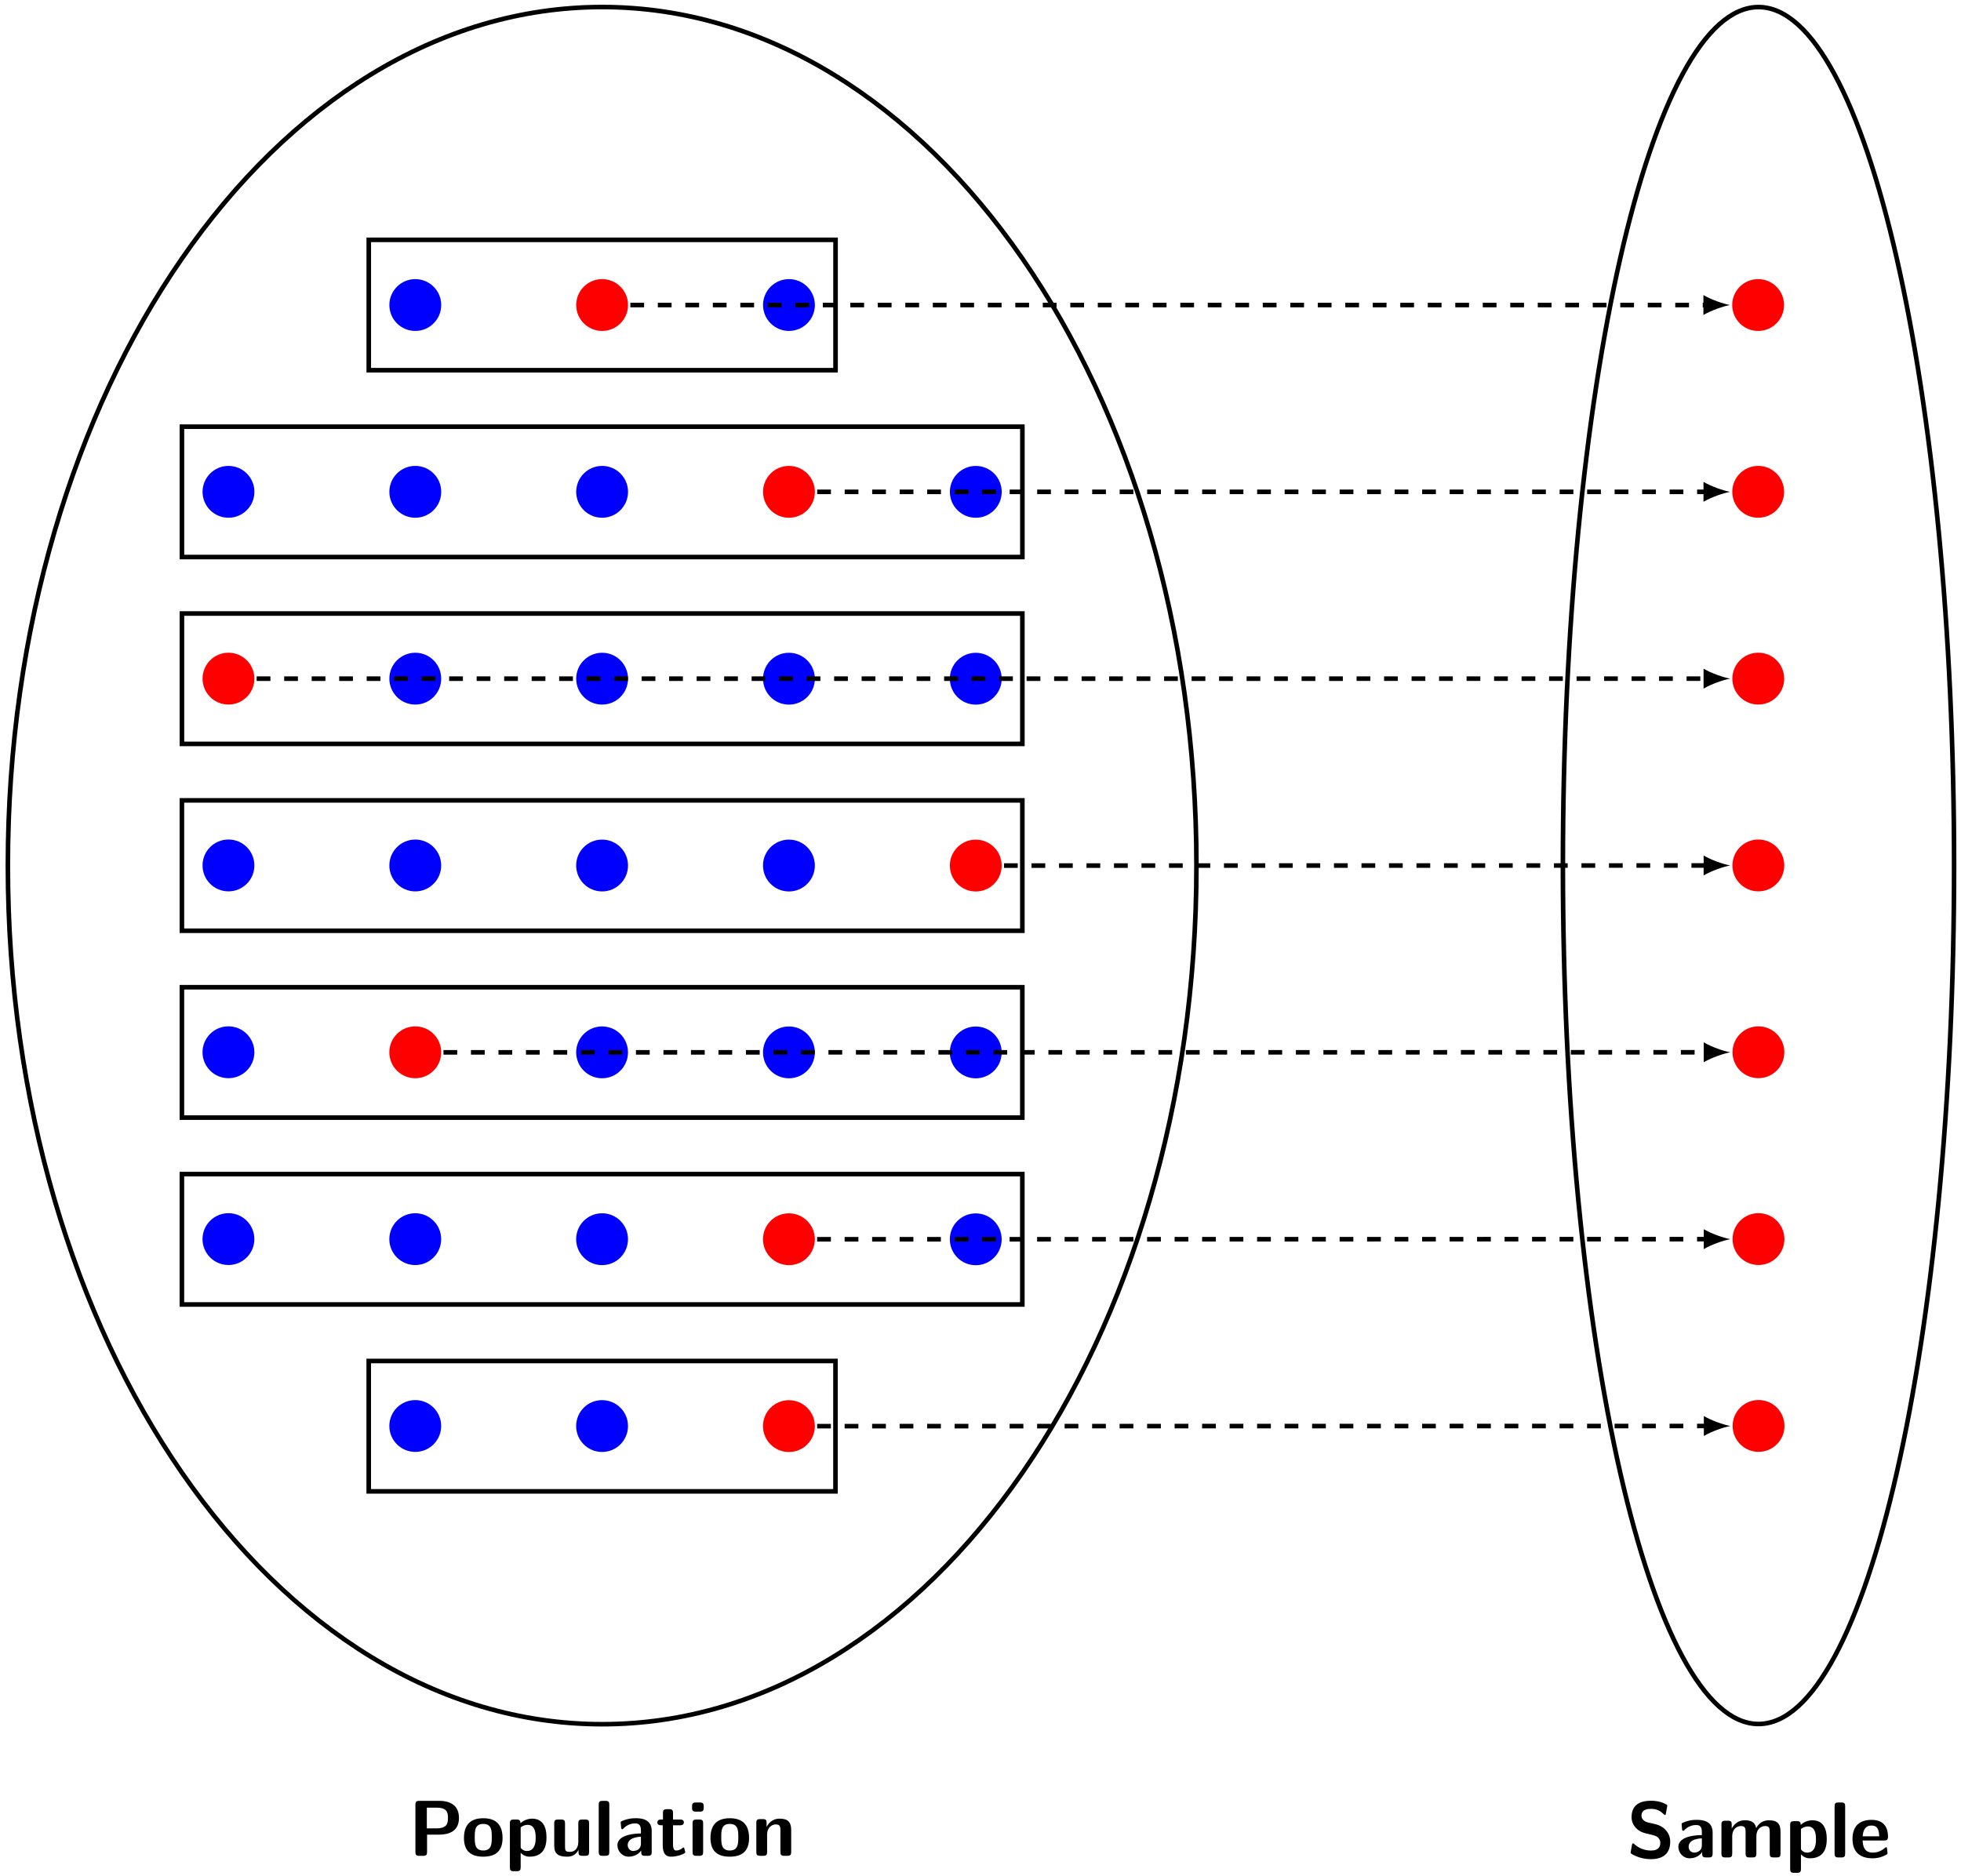 <?xml version="1.0" encoding="UTF-8"?>
<svg xmlns="http://www.w3.org/2000/svg" xmlns:xlink="http://www.w3.org/1999/xlink" width="426.32pt" height="407.834pt" viewBox="0 0 426.32 407.834" version="1.1">
<defs>
<g>
<symbol overflow="visible" id="glyph0-0">
<path style="stroke:none;" d=""/>
</symbol>
<symbol overflow="visible" id="glyph0-1">
<path style="stroke:none;" d="M 11.031 -8.234 C 11.031 -10.828 9.344 -11.953 6.703 -11.953 L 2.391 -11.953 C 1.781 -11.953 1.562 -11.766 1.562 -11.125 L 1.562 -0.828 C 1.562 -0.203 1.75 0 2.391 0 L 3.266 0 C 3.922 0 4.094 -0.219 4.094 -0.828 L 4.094 -4.609 L 6.719 -4.609 C 9.422 -4.609 11.031 -5.75 11.031 -8.234 Z M 8.641 -8.234 C 8.641 -7.078 8.453 -5.969 6.141 -5.969 L 4.047 -5.969 L 4.047 -10.469 L 6.172 -10.469 C 8.422 -10.469 8.641 -9.438 8.641 -8.234 Z M 8.641 -8.234 "/>
</symbol>
<symbol overflow="visible" id="glyph0-2">
<path style="stroke:none;" d="M 8.922 -3.875 C 8.922 -6.703 7.547 -8.172 4.734 -8.172 C 1.859 -8.172 0.531 -6.641 0.531 -3.875 C 0.531 -1.062 2.016 0.188 4.719 0.188 C 7.422 0.188 8.922 -1.047 8.922 -3.875 Z M 6.578 -4.078 C 6.578 -2.719 6.578 -1.156 4.734 -1.156 C 2.875 -1.156 2.875 -2.703 2.875 -4.078 C 2.875 -5.406 2.875 -6.938 4.719 -6.938 C 6.578 -6.938 6.578 -5.422 6.578 -4.078 Z M 6.578 -4.078 "/>
</symbol>
<symbol overflow="visible" id="glyph0-3">
<path style="stroke:none;" d="M 9 -3.984 C 9 -4.828 9 -8.078 5.891 -8.078 C 4.875 -8.078 3.953 -7.656 3.344 -7.078 C 3.344 -7.719 3.094 -7.891 2.516 -7.891 L 1.875 -7.891 C 1.25 -7.891 1.047 -7.703 1.047 -7.062 L 1.047 2.516 C 1.047 3.141 1.234 3.344 1.875 3.344 L 2.562 3.344 C 3.219 3.344 3.391 3.109 3.391 2.516 L 3.391 -0.672 C 4.172 0.188 5.109 0.188 5.359 0.188 C 9 0.188 9 -3.109 9 -3.984 Z M 6.656 -3.938 C 6.656 -3.25 6.656 -1.047 4.719 -1.047 C 4.328 -1.047 4.016 -1.188 3.812 -1.344 C 3.391 -1.641 3.391 -1.719 3.391 -2.031 L 3.391 -6.172 C 3.578 -6.344 4.156 -6.734 4.891 -6.734 C 6.641 -6.734 6.656 -4.703 6.656 -3.938 Z M 6.656 -3.938 "/>
</symbol>
<symbol overflow="visible" id="glyph0-4">
<path style="stroke:none;" d="M 8.609 -0.828 L 8.609 -7.062 C 8.609 -7.609 8.484 -7.891 7.781 -7.891 L 7.094 -7.891 C 6.438 -7.891 6.266 -7.656 6.266 -7.062 L 6.266 -2.984 C 6.266 -1.844 5.672 -0.859 4.438 -0.859 C 3.484 -0.859 3.375 -1.109 3.375 -2.016 L 3.375 -7.062 C 3.375 -7.609 3.25 -7.891 2.547 -7.891 L 1.859 -7.891 C 1.234 -7.891 1.031 -7.703 1.031 -7.062 L 1.031 -2.172 C 1.031 -0.328 2.031 0.188 3.828 0.188 C 4.281 0.188 5.516 0.188 6.312 -1.281 L 6.312 -0.828 C 6.312 -0.281 6.438 0 7.141 0 L 7.781 0 C 8.438 0 8.609 -0.219 8.609 -0.828 Z M 8.609 -0.828 "/>
</symbol>
<symbol overflow="visible" id="glyph0-5">
<path style="stroke:none;" d="M 3.344 -0.828 L 3.344 -11.125 C 3.344 -11.672 3.219 -11.953 2.516 -11.953 L 1.875 -11.953 C 1.25 -11.953 1.047 -11.766 1.047 -11.125 L 1.047 -0.828 C 1.047 -0.203 1.234 0 1.875 0 L 2.516 0 C 3.172 0 3.344 -0.219 3.344 -0.828 Z M 3.344 -0.828 "/>
</symbol>
<symbol overflow="visible" id="glyph0-6">
<path style="stroke:none;" d="M 8.156 -0.828 L 8.156 -5.438 C 8.156 -8.156 5.547 -8.172 4.688 -8.172 C 3.875 -8.172 3.016 -8.109 1.859 -7.625 C 1.5 -7.469 1.406 -7.422 1.406 -7.234 C 1.406 -7.109 1.516 -6.109 1.531 -5.969 C 1.547 -5.875 1.641 -5.781 1.75 -5.781 C 1.844 -5.781 1.891 -5.844 1.953 -5.891 C 2.688 -6.656 3.547 -7.047 4.609 -7.047 C 5.547 -7.047 5.812 -6.469 5.812 -5.453 L 5.812 -4.859 C 5.219 -4.859 0.703 -4.828 0.703 -2.297 C 0.703 -1.078 1.672 0.188 3.188 0.188 C 3.766 0.188 5.062 0.016 5.875 -1.172 L 5.875 -0.828 C 5.875 -0.281 5.984 0 6.703 0 L 7.328 0 C 7.984 0 8.156 -0.219 8.156 -0.828 Z M 5.812 -2.656 C 5.812 -1.047 4.188 -1.047 4.125 -1.047 C 3.406 -1.047 2.938 -1.672 2.938 -2.328 C 2.938 -4.016 5.344 -4.125 5.812 -4.156 Z M 5.812 -2.656 "/>
</symbol>
<symbol overflow="visible" id="glyph0-7">
<path style="stroke:none;" d="M 6.422 -0.812 C 6.422 -0.859 6.391 -0.984 6.281 -1.344 C 6.203 -1.688 6.172 -1.797 6.016 -1.797 C 5.922 -1.797 5.906 -1.781 5.797 -1.672 C 5.609 -1.531 5.141 -1.156 4.422 -1.156 C 4.016 -1.156 3.75 -1.453 3.75 -2.578 L 3.75 -6.641 L 5.281 -6.641 C 5.5 -6.641 6.109 -6.641 6.109 -7.266 C 6.109 -7.891 5.5 -7.891 5.281 -7.891 L 3.75 -7.891 L 3.75 -9.312 C 3.75 -9.859 3.641 -10.141 2.922 -10.141 L 2.391 -10.141 C 1.781 -10.141 1.562 -9.953 1.562 -9.312 L 1.562 -7.891 L 1.172 -7.891 C 0.984 -7.891 0.344 -7.891 0.344 -7.266 C 0.344 -6.641 0.969 -6.641 1.172 -6.641 L 1.516 -6.641 L 1.516 -2.297 C 1.516 -0.547 2.141 0.188 3.328 0.188 C 3.484 0.188 4.234 0.188 5.125 -0.094 C 5.422 -0.172 6.422 -0.484 6.422 -0.812 Z M 6.422 -0.812 "/>
</symbol>
<symbol overflow="visible" id="glyph0-8">
<path style="stroke:none;" d="M 3.344 -0.828 L 3.344 -7.062 C 3.344 -7.609 3.219 -7.891 2.516 -7.891 L 1.875 -7.891 C 1.25 -7.891 1.047 -7.703 1.047 -7.062 L 1.047 -0.828 C 1.047 -0.203 1.234 0 1.875 0 L 2.516 0 C 3.172 0 3.344 -0.219 3.344 -0.828 Z M 3.469 -10.438 L 3.469 -10.766 C 3.469 -11.312 3.344 -11.594 2.641 -11.594 L 1.75 -11.594 C 1.109 -11.594 0.938 -11.359 0.938 -10.766 L 0.938 -10.438 C 0.938 -9.938 1.016 -9.609 1.75 -9.609 L 2.641 -9.609 C 3.359 -9.609 3.469 -9.922 3.469 -10.438 Z M 3.469 -10.438 "/>
</symbol>
<symbol overflow="visible" id="glyph0-9">
<path style="stroke:none;" d="M 8.609 -0.828 L 8.609 -5.594 C 8.609 -7.375 7.859 -8.078 6.094 -8.078 C 4.281 -8.078 3.516 -6.766 3.281 -6.297 L 3.266 -6.297 L 3.266 -7.156 C 3.266 -7.719 3.156 -7.984 2.438 -7.984 L 1.859 -7.984 C 1.234 -7.984 1.031 -7.797 1.031 -7.156 L 1.031 -0.828 C 1.031 -0.203 1.219 0 1.859 0 L 2.547 0 C 3.203 0 3.375 -0.219 3.375 -0.828 L 3.375 -4.625 C 3.375 -6.125 4.375 -6.828 5.266 -6.828 C 6.094 -6.828 6.266 -6.438 6.266 -5.562 L 6.266 -0.828 C 6.266 -0.281 6.391 0 7.094 0 L 7.781 0 C 8.438 0 8.609 -0.219 8.609 -0.828 Z M 8.609 -0.828 "/>
</symbol>
<symbol overflow="visible" id="glyph0-10">
<path style="stroke:none;" d="M 9.453 -3.438 C 9.453 -5.375 8.031 -6.812 6.297 -7.219 L 4.656 -7.594 C 4.266 -7.672 3.203 -8.078 3.203 -9.062 C 3.203 -10.516 4.672 -10.562 5.25 -10.562 C 6.219 -10.562 7.078 -10.328 7.922 -9.5 C 8.203 -9.25 8.219 -9.234 8.281 -9.234 C 8.391 -9.234 8.469 -9.281 8.516 -9.547 L 8.781 -11.031 C 8.812 -11.172 8.812 -11.203 8.812 -11.266 C 8.812 -11.406 8.797 -11.422 8.375 -11.641 C 7.141 -12.25 6.125 -12.328 5.25 -12.328 C 3.719 -12.328 1.047 -11.969 1.047 -8.75 C 1.047 -7.531 1.688 -6.734 2.016 -6.391 C 2.891 -5.5 3.703 -5.328 5.047 -5.016 C 6.016 -4.781 6.391 -4.703 6.766 -4.359 C 6.938 -4.188 7.297 -3.828 7.297 -3.172 C 7.297 -1.547 5.812 -1.5 5.25 -1.5 C 3.812 -1.5 2.547 -2.078 1.688 -2.859 C 1.484 -3.062 1.453 -3.062 1.375 -3.062 C 1.281 -3.062 1.188 -3.016 1.141 -2.75 L 0.875 -1.25 C 0.844 -1.125 0.844 -1.078 0.844 -1.031 C 0.844 -0.672 2.641 -0.047 2.719 -0.016 C 3.875 0.344 4.797 0.375 5.25 0.375 C 7.828 0.375 9.453 -0.781 9.453 -3.438 Z M 9.453 -3.438 "/>
</symbol>
<symbol overflow="visible" id="glyph0-11">
<path style="stroke:none;" d="M 13.875 -0.828 L 13.875 -5.594 C 13.875 -7.375 13.125 -8.078 11.359 -8.078 C 10.141 -8.078 9.188 -7.5 8.578 -6.375 C 8.297 -8.031 6.828 -8.078 6.109 -8.078 C 5.781 -8.078 5.062 -8.078 4.281 -7.5 C 3.75 -7.109 3.406 -6.562 3.281 -6.297 L 3.266 -6.297 L 3.266 -7.156 C 3.266 -7.719 3.156 -7.984 2.438 -7.984 L 1.859 -7.984 C 1.234 -7.984 1.031 -7.797 1.031 -7.156 L 1.031 -0.828 C 1.031 -0.203 1.219 0 1.859 0 L 2.547 0 C 3.203 0 3.375 -0.219 3.375 -0.828 L 3.375 -4.625 C 3.375 -6.188 4.422 -6.828 5.266 -6.828 C 6.094 -6.828 6.281 -6.469 6.281 -5.562 L 6.281 -0.828 C 6.281 -0.203 6.469 0 7.109 0 L 7.797 0 C 8.453 0 8.625 -0.219 8.625 -0.828 L 8.625 -4.625 C 8.625 -6.188 9.672 -6.828 10.516 -6.828 C 11.344 -6.828 11.531 -6.469 11.531 -5.562 L 11.531 -0.828 C 11.531 -0.203 11.719 0 12.359 0 L 13.047 0 C 13.703 0 13.875 -0.219 13.875 -0.828 Z M 13.875 -0.828 "/>
</symbol>
<symbol overflow="visible" id="glyph0-12">
<path style="stroke:none;" d="M 8.25 -4.484 C 8.25 -6.703 7.219 -8.172 4.656 -8.172 C 1.891 -8.172 0.531 -6.625 0.531 -4.016 C 0.531 -1.188 2.172 0.188 4.875 0.188 C 5.531 0.188 6.516 0.109 7.641 -0.469 C 8.031 -0.656 8.141 -0.703 8.141 -0.906 C 8.141 -1.031 8.094 -1.531 8.078 -1.672 C 8 -2.203 7.984 -2.219 7.828 -2.219 C 7.766 -2.219 7.734 -2.219 7.547 -2.047 C 6.531 -1.172 5.5 -1.047 4.938 -1.047 C 3 -1.047 2.797 -2.578 2.734 -3.688 L 7.422 -3.688 C 7.812 -3.688 8.25 -3.703 8.25 -4.484 Z M 6.344 -4.594 L 2.75 -4.594 C 2.812 -5.641 3.156 -6.938 4.656 -6.938 C 6.031 -6.938 6.281 -5.938 6.344 -4.594 Z M 6.344 -4.594 "/>
</symbol>
</g>
<clipPath id="clip1">
  <path d="M 325 0 L 426.32 0 L 426.32 389 L 325 389 Z M 325 0 "/>
</clipPath>
<clipPath id="clip2">
  <path d="M 354 391 L 411 391 L 411 407.836 L 354 407.836 Z M 354 391 "/>
</clipPath>
</defs>
<g id="surface1">
<path style=" stroke:none;fill-rule:nonzero;fill:rgb(0%,0%,100%);fill-opacity:1;" d="M 95.922 66.324 C 95.922 63.211 93.398 60.688 90.285 60.688 C 87.172 60.688 84.648 63.211 84.648 66.324 C 84.648 69.434 87.172 71.957 90.285 71.957 C 93.398 71.957 95.922 69.434 95.922 66.324 Z M 95.922 66.324 "/>
<path style=" stroke:none;fill-rule:nonzero;fill:rgb(100%,0%,0%);fill-opacity:1;" d="M 136.535 66.324 C 136.535 63.211 134.012 60.688 130.902 60.688 C 127.789 60.688 125.266 63.211 125.266 66.324 C 125.266 69.434 127.789 71.957 130.902 71.957 C 134.012 71.957 136.535 69.434 136.535 66.324 Z M 136.535 66.324 "/>
<path style=" stroke:none;fill-rule:nonzero;fill:rgb(0%,0%,100%);fill-opacity:1;" d="M 177.152 66.324 C 177.152 63.211 174.629 60.688 171.52 60.688 C 168.406 60.688 165.883 63.211 165.883 66.324 C 165.883 69.434 168.406 71.957 171.52 71.957 C 174.629 71.957 177.152 69.434 177.152 66.324 Z M 177.152 66.324 "/>
<path style=" stroke:none;fill-rule:nonzero;fill:rgb(0%,0%,100%);fill-opacity:1;" d="M 95.922 106.938 C 95.922 103.824 93.398 101.301 90.285 101.301 C 87.172 101.301 84.648 103.824 84.648 106.938 C 84.648 110.051 87.172 112.574 90.285 112.574 C 93.398 112.574 95.922 110.051 95.922 106.938 Z M 95.922 106.938 "/>
<path style=" stroke:none;fill-rule:nonzero;fill:rgb(0%,0%,100%);fill-opacity:1;" d="M 55.309 106.941 C 55.309 103.828 52.785 101.305 49.672 101.305 C 46.559 101.305 44.035 103.828 44.035 106.941 C 44.035 110.051 46.559 112.574 49.672 112.574 C 52.785 112.574 55.309 110.051 55.309 106.941 Z M 55.309 106.941 "/>
<path style=" stroke:none;fill-rule:nonzero;fill:rgb(0%,0%,100%);fill-opacity:1;" d="M 136.535 106.941 C 136.535 103.828 134.012 101.305 130.902 101.305 C 127.789 101.305 125.266 103.828 125.266 106.941 C 125.266 110.051 127.789 112.574 130.902 112.574 C 134.012 112.574 136.535 110.051 136.535 106.941 Z M 136.535 106.941 "/>
<path style=" stroke:none;fill-rule:nonzero;fill:rgb(100%,0%,0%);fill-opacity:1;" d="M 177.152 106.941 C 177.152 103.828 174.629 101.305 171.52 101.305 C 168.406 101.305 165.883 103.828 165.883 106.941 C 165.883 110.055 168.406 112.578 171.52 112.578 C 174.629 112.578 177.152 110.055 177.152 106.941 Z M 177.152 106.941 "/>
<path style=" stroke:none;fill-rule:nonzero;fill:rgb(0%,0%,100%);fill-opacity:1;" d="M 217.773 106.945 C 217.773 103.832 215.25 101.309 212.137 101.309 C 209.023 101.309 206.5 103.832 206.5 106.945 C 206.5 110.055 209.023 112.578 212.137 112.578 C 215.25 112.578 217.773 110.055 217.773 106.945 Z M 217.773 106.945 "/>
<path style=" stroke:none;fill-rule:nonzero;fill:rgb(100%,0%,0%);fill-opacity:1;" d="M 55.305 147.555 C 55.305 144.445 52.781 141.922 49.668 141.922 C 46.555 141.922 44.035 144.445 44.035 147.555 C 44.035 150.668 46.555 153.191 49.668 153.191 C 52.781 153.191 55.305 150.668 55.305 147.555 Z M 55.305 147.555 "/>
<path style=" stroke:none;fill-rule:nonzero;fill:rgb(0%,0%,100%);fill-opacity:1;" d="M 95.918 147.562 C 95.918 144.449 93.395 141.926 90.281 141.926 C 87.168 141.926 84.645 144.449 84.645 147.562 C 84.645 150.672 87.168 153.195 90.281 153.195 C 93.395 153.195 95.918 150.672 95.918 147.562 Z M 95.918 147.562 "/>
<path style=" stroke:none;fill-rule:nonzero;fill:rgb(0%,0%,100%);fill-opacity:1;" d="M 136.531 147.566 C 136.531 144.453 134.008 141.93 130.898 141.93 C 127.785 141.93 125.262 144.453 125.262 147.566 C 125.262 150.676 127.785 153.199 130.898 153.199 C 134.008 153.199 136.531 150.676 136.531 147.566 Z M 136.531 147.566 "/>
<path style=" stroke:none;fill-rule:nonzero;fill:rgb(0%,0%,100%);fill-opacity:1;" d="M 177.148 147.57 C 177.148 144.457 174.625 141.934 171.512 141.934 C 168.402 141.934 165.879 144.457 165.879 147.57 C 165.879 150.684 168.402 153.207 171.512 153.207 C 174.625 153.207 177.148 150.684 177.148 147.57 Z M 177.148 147.57 "/>
<path style=" stroke:none;fill-rule:nonzero;fill:rgb(0%,0%,100%);fill-opacity:1;" d="M 217.77 147.574 C 217.77 144.461 215.246 141.938 212.133 141.938 C 209.02 141.938 206.496 144.461 206.496 147.574 C 206.496 150.688 209.02 153.211 212.133 153.211 C 215.246 153.211 217.77 150.688 217.77 147.574 Z M 217.77 147.574 "/>
<path style=" stroke:none;fill-rule:nonzero;fill:rgb(0%,0%,100%);fill-opacity:1;" d="M 55.301 188.176 C 55.301 185.062 52.781 182.539 49.668 182.539 C 46.555 182.539 44.031 185.062 44.031 188.176 C 44.031 191.289 46.555 193.812 49.668 193.812 C 52.781 193.812 55.301 191.289 55.301 188.176 Z M 55.301 188.176 "/>
<path style=" stroke:none;fill-rule:nonzero;fill:rgb(0%,0%,100%);fill-opacity:1;" d="M 95.914 188.184 C 95.914 185.07 93.391 182.547 90.281 182.547 C 87.168 182.547 84.645 185.07 84.645 188.184 C 84.645 191.293 87.168 193.816 90.281 193.816 C 93.391 193.816 95.914 191.293 95.914 188.184 Z M 95.914 188.184 "/>
<path style=" stroke:none;fill-rule:nonzero;fill:rgb(0%,0%,100%);fill-opacity:1;" d="M 136.531 188.188 C 136.531 185.074 134.008 182.555 130.895 182.555 C 127.781 182.555 125.258 185.074 125.258 188.188 C 125.258 191.301 127.781 193.824 130.895 193.824 C 134.008 193.824 136.531 191.301 136.531 188.188 Z M 136.531 188.188 "/>
<path style=" stroke:none;fill-rule:nonzero;fill:rgb(0%,0%,100%);fill-opacity:1;" d="M 177.148 188.195 C 177.148 185.082 174.625 182.559 171.512 182.559 C 168.398 182.559 165.875 185.082 165.875 188.195 C 165.875 191.309 168.398 193.832 171.512 193.832 C 174.625 193.832 177.148 191.309 177.148 188.195 Z M 177.148 188.195 "/>
<path style=" stroke:none;fill-rule:nonzero;fill:rgb(100%,0%,0%);fill-opacity:1;" d="M 217.766 188.203 C 217.766 185.09 215.242 182.566 212.129 182.566 C 209.02 182.566 206.496 185.09 206.496 188.203 C 206.496 191.312 209.02 193.836 212.129 193.836 C 215.242 193.836 217.766 191.312 217.766 188.203 Z M 217.766 188.203 "/>
<path style=" stroke:none;fill-rule:nonzero;fill:rgb(0%,0%,100%);fill-opacity:1;" d="M 55.301 228.797 C 55.301 225.684 52.777 223.16 49.664 223.16 C 46.551 223.16 44.027 225.684 44.027 228.797 C 44.027 231.91 46.551 234.434 49.664 234.434 C 52.777 234.434 55.301 231.91 55.301 228.797 Z M 55.301 228.797 "/>
<path style=" stroke:none;fill-rule:nonzero;fill:rgb(100%,0%,0%);fill-opacity:1;" d="M 95.914 228.805 C 95.914 225.691 93.391 223.168 90.277 223.168 C 87.164 223.168 84.641 225.691 84.641 228.805 C 84.641 231.918 87.164 234.441 90.277 234.441 C 93.391 234.441 95.914 231.918 95.914 228.805 Z M 95.914 228.805 "/>
<path style=" stroke:none;fill-rule:nonzero;fill:rgb(0%,0%,100%);fill-opacity:1;" d="M 136.527 228.812 C 136.527 225.703 134.004 223.18 130.891 223.18 C 127.781 223.18 125.258 225.703 125.258 228.812 C 125.258 231.926 127.781 234.449 130.891 234.449 C 134.004 234.449 136.527 231.926 136.527 228.812 Z M 136.527 228.812 "/>
<path style=" stroke:none;fill-rule:nonzero;fill:rgb(0%,0%,100%);fill-opacity:1;" d="M 177.145 228.824 C 177.145 225.711 174.621 223.188 171.508 223.188 C 168.398 223.188 165.875 225.711 165.875 228.824 C 165.875 231.934 168.398 234.457 171.508 234.457 C 174.621 234.457 177.145 231.934 177.145 228.824 Z M 177.145 228.824 "/>
<path style=" stroke:none;fill-rule:nonzero;fill:rgb(0%,0%,100%);fill-opacity:1;" d="M 217.766 228.832 C 217.766 225.719 215.242 223.195 212.129 223.195 C 209.016 223.195 206.492 225.719 206.492 228.832 C 206.492 231.945 209.016 234.465 212.129 234.465 C 215.242 234.465 217.766 231.945 217.766 228.832 Z M 217.766 228.832 "/>
<path style=" stroke:none;fill-rule:nonzero;fill:rgb(0%,0%,100%);fill-opacity:1;" d="M 55.297 269.422 C 55.297 266.309 52.773 263.785 49.664 263.785 C 46.551 263.785 44.027 266.309 44.027 269.422 C 44.027 272.531 46.551 275.055 49.664 275.055 C 52.773 275.055 55.297 272.531 55.297 269.422 Z M 55.297 269.422 "/>
<path style=" stroke:none;fill-rule:nonzero;fill:rgb(0%,0%,100%);fill-opacity:1;" d="M 95.91 269.43 C 95.91 266.316 93.387 263.797 90.277 263.797 C 87.164 263.797 84.641 266.316 84.641 269.43 C 84.641 272.543 87.164 275.066 90.277 275.066 C 93.387 275.066 95.91 272.543 95.91 269.43 Z M 95.91 269.43 "/>
<path style=" stroke:none;fill-rule:nonzero;fill:rgb(0%,0%,100%);fill-opacity:1;" d="M 136.527 269.441 C 136.527 266.328 134.004 263.805 130.891 263.805 C 127.777 263.805 125.254 266.328 125.254 269.441 C 125.254 272.555 127.777 275.078 130.891 275.078 C 134.004 275.078 136.527 272.555 136.527 269.441 Z M 136.527 269.441 "/>
<path style=" stroke:none;fill-rule:nonzero;fill:rgb(100%,0%,0%);fill-opacity:1;" d="M 177.145 269.453 C 177.145 266.34 174.621 263.816 171.508 263.816 C 168.395 263.816 165.871 266.34 165.871 269.453 C 165.871 272.566 168.395 275.086 171.508 275.086 C 174.621 275.086 177.145 272.566 177.145 269.453 Z M 177.145 269.453 "/>
<path style=" stroke:none;fill-rule:nonzero;fill:rgb(0%,0%,100%);fill-opacity:1;" d="M 217.762 269.461 C 217.762 266.352 215.238 263.828 212.125 263.828 C 209.012 263.828 206.492 266.352 206.492 269.461 C 206.492 272.574 209.012 275.098 212.125 275.098 C 215.238 275.098 217.762 272.574 217.762 269.461 Z M 217.762 269.461 "/>
<path style=" stroke:none;fill-rule:nonzero;fill:rgb(0%,0%,100%);fill-opacity:1;" d="M 95.91 310.055 C 95.91 306.945 93.387 304.422 90.277 304.422 C 87.164 304.422 84.641 306.945 84.641 310.055 C 84.641 313.168 87.164 315.691 90.277 315.691 C 93.387 315.691 95.91 313.168 95.91 310.055 Z M 95.91 310.055 "/>
<path style=" stroke:none;fill-rule:nonzero;fill:rgb(0%,0%,100%);fill-opacity:1;" d="M 136.527 310.07 C 136.527 306.957 134.004 304.434 130.891 304.434 C 127.777 304.434 125.254 306.957 125.254 310.07 C 125.254 313.18 127.777 315.703 130.891 315.703 C 134.004 315.703 136.527 313.18 136.527 310.07 Z M 136.527 310.07 "/>
<path style=" stroke:none;fill-rule:nonzero;fill:rgb(100%,0%,0%);fill-opacity:1;" d="M 177.145 310.082 C 177.145 306.969 174.621 304.445 171.508 304.445 C 168.395 304.445 165.871 306.969 165.871 310.082 C 165.871 313.195 168.395 315.719 171.508 315.719 C 174.621 315.719 177.145 313.195 177.145 310.082 Z M 177.145 310.082 "/>
<path style=" stroke:none;fill-rule:nonzero;fill:rgb(100%,0%,0%);fill-opacity:1;" d="M 387.852 66.324 C 387.852 63.211 385.332 60.688 382.219 60.688 C 379.105 60.688 376.582 63.211 376.582 66.324 C 376.582 69.434 379.105 71.957 382.219 71.957 C 385.332 71.957 387.852 69.434 387.852 66.324 Z M 387.852 66.324 "/>
<path style=" stroke:none;fill-rule:nonzero;fill:rgb(100%,0%,0%);fill-opacity:1;" d="M 387.867 106.938 C 387.867 103.824 385.344 101.301 382.234 101.301 C 379.121 101.301 376.598 103.824 376.598 106.938 C 376.598 110.051 379.121 112.574 382.234 112.574 C 385.344 112.574 387.867 110.051 387.867 106.938 Z M 387.867 106.938 "/>
<path style=" stroke:none;fill-rule:nonzero;fill:rgb(100%,0%,0%);fill-opacity:1;" d="M 387.883 147.555 C 387.883 144.441 385.359 141.918 382.25 141.918 C 379.137 141.918 376.613 144.441 376.613 147.555 C 376.613 150.668 379.137 153.191 382.25 153.191 C 385.359 153.191 387.883 150.668 387.883 147.555 Z M 387.883 147.555 "/>
<path style=" stroke:none;fill-rule:nonzero;fill:rgb(100%,0%,0%);fill-opacity:1;" d="M 387.898 188.172 C 387.898 185.062 385.375 182.539 382.262 182.539 C 379.152 182.539 376.629 185.062 376.629 188.172 C 376.629 191.285 379.152 193.809 382.262 193.809 C 385.375 193.809 387.898 191.285 387.898 188.172 Z M 387.898 188.172 "/>
<path style=" stroke:none;fill-rule:nonzero;fill:rgb(100%,0%,0%);fill-opacity:1;" d="M 387.914 228.793 C 387.914 225.684 385.391 223.16 382.277 223.16 C 379.168 223.16 376.645 225.684 376.645 228.793 C 376.645 231.906 379.168 234.43 382.277 234.43 C 385.391 234.43 387.914 231.906 387.914 228.793 Z M 387.914 228.793 "/>
<path style=" stroke:none;fill-rule:nonzero;fill:rgb(100%,0%,0%);fill-opacity:1;" d="M 387.93 269.418 C 387.93 266.305 385.406 263.781 382.293 263.781 C 379.184 263.781 376.66 266.305 376.66 269.418 C 376.66 272.531 379.184 275.055 382.293 275.055 C 385.406 275.055 387.93 272.531 387.93 269.418 Z M 387.93 269.418 "/>
<path style=" stroke:none;fill-rule:nonzero;fill:rgb(100%,0%,0%);fill-opacity:1;" d="M 387.945 310.043 C 387.945 306.93 385.422 304.406 382.309 304.406 C 379.195 304.406 376.676 306.93 376.676 310.043 C 376.676 313.156 379.195 315.68 382.309 315.68 C 385.422 315.68 387.945 313.156 387.945 310.043 Z M 387.945 310.043 "/>
<path style="fill:none;stroke-width:0.996;stroke-linecap:butt;stroke-linejoin:miter;stroke:rgb(0%,0%,0%);stroke-opacity:1;stroke-miterlimit:10;" d="M 169.819 -121.892 C 169.819 -18.79 111.976 64.792 40.624 64.792 C -30.731 64.792 -88.575 -18.79 -88.575 -121.892 C -88.575 -224.997 -30.731 -308.576 40.624 -308.576 C 111.976 -308.576 169.819 -224.997 169.819 -121.892 Z M 169.819 -121.892 " transform="matrix(1,0,0,-1,90.286,66.323)"/>
<g clip-path="url(#clip1)" clip-rule="nonzero">
<path style="fill:none;stroke-width:0.996;stroke-linecap:butt;stroke-linejoin:miter;stroke:rgb(0%,0%,0%);stroke-opacity:1;stroke-miterlimit:10;" d="M 334.53 -121.872 C 334.53 -18.786 315.491 64.784 292.007 64.784 C 268.526 64.784 249.487 -18.786 249.487 -121.872 C 249.487 -224.962 268.526 -308.529 292.007 -308.529 C 315.491 -308.529 334.53 -224.962 334.53 -121.872 Z M 334.53 -121.872 " transform="matrix(1,0,0,-1,90.286,66.323)"/>
</g>
<g style="fill:rgb(0%,0%,0%);fill-opacity:1;">
  <use xlink:href="#glyph0-1" x="88.748" y="403.514"/>
</g>
<g style="fill:rgb(0%,0%,0%);fill-opacity:1;">
  <use xlink:href="#glyph0-2" x="100.334" y="403.514"/>
  <use xlink:href="#glyph0-3" x="109.802" y="403.514"/>
  <use xlink:href="#glyph0-4" x="119.46" y="403.514"/>
  <use xlink:href="#glyph0-5" x="129.118" y="403.514"/>
  <use xlink:href="#glyph0-6" x="133.525" y="403.514"/>
  <use xlink:href="#glyph0-7" x="142.563" y="403.514"/>
  <use xlink:href="#glyph0-8" x="149.518" y="403.514"/>
  <use xlink:href="#glyph0-2" x="153.926" y="403.514"/>
  <use xlink:href="#glyph0-9" x="163.394" y="403.514"/>
</g>
<g clip-path="url(#clip2)" clip-rule="nonzero">
<g style="fill:rgb(0%,0%,0%);fill-opacity:1;">
  <use xlink:href="#glyph0-10" x="353.652" y="403.867"/>
  <use xlink:href="#glyph0-6" x="364.171" y="403.867"/>
  <use xlink:href="#glyph0-11" x="373.209" y="403.867"/>
  <use xlink:href="#glyph0-3" x="388.134" y="403.867"/>
  <use xlink:href="#glyph0-5" x="397.792" y="403.867"/>
  <use xlink:href="#glyph0-12" x="402.199" y="403.867"/>
</g>
</g>
<path style="fill:none;stroke-width:0.996;stroke-linecap:butt;stroke-linejoin:miter;stroke:rgb(0%,0%,0%);stroke-opacity:1;stroke-miterlimit:10;" d="M -10.118 -14.173 L 91.359 -14.173 L 91.359 14.174 L -10.118 14.174 Z M -10.118 -14.173 " transform="matrix(1,0,0,-1,90.286,66.323)"/>
<path style="fill:none;stroke-width:0.996;stroke-linecap:butt;stroke-linejoin:miter;stroke:rgb(0%,0%,0%);stroke-opacity:1;stroke-miterlimit:10;" d="M -50.735 -54.794 L 131.98 -54.794 L 131.98 -26.451 L -50.735 -26.451 Z M -50.735 -54.794 " transform="matrix(1,0,0,-1,90.286,66.323)"/>
<path style="fill:none;stroke-width:0.996;stroke-linecap:butt;stroke-linejoin:miter;stroke:rgb(0%,0%,0%);stroke-opacity:1;stroke-miterlimit:10;" d="M -50.735 -95.423 L 131.976 -95.423 L 131.976 -67.076 L -50.735 -67.076 Z M -50.735 -95.423 " transform="matrix(1,0,0,-1,90.286,66.323)"/>
<path style="fill:none;stroke-width:0.996;stroke-linecap:butt;stroke-linejoin:miter;stroke:rgb(0%,0%,0%);stroke-opacity:1;stroke-miterlimit:10;" d="M -50.739 -136.052 L 131.972 -136.052 L 131.972 -107.704 L -50.739 -107.704 Z M -50.739 -136.052 " transform="matrix(1,0,0,-1,90.286,66.323)"/>
<path style="fill:none;stroke-width:0.996;stroke-linecap:butt;stroke-linejoin:miter;stroke:rgb(0%,0%,0%);stroke-opacity:1;stroke-miterlimit:10;" d="M -50.739 -176.681 L 131.968 -176.681 L 131.968 -148.333 L -50.739 -148.333 Z M -50.739 -176.681 " transform="matrix(1,0,0,-1,90.286,66.323)"/>
<path style="fill:none;stroke-width:0.996;stroke-linecap:butt;stroke-linejoin:miter;stroke:rgb(0%,0%,0%);stroke-opacity:1;stroke-miterlimit:10;" d="M -50.743 -217.314 L 131.968 -217.314 L 131.968 -188.966 L -50.743 -188.966 Z M -50.743 -217.314 " transform="matrix(1,0,0,-1,90.286,66.323)"/>
<path style="fill:none;stroke-width:0.996;stroke-linecap:butt;stroke-linejoin:miter;stroke:rgb(0%,0%,0%);stroke-opacity:1;stroke-miterlimit:10;" d="M -10.126 -257.947 L 91.347 -257.947 L 91.347 -229.599 L -10.126 -229.599 Z M -10.126 -257.947 " transform="matrix(1,0,0,-1,90.286,66.323)"/>
<path style="fill:none;stroke-width:0.996;stroke-linecap:butt;stroke-linejoin:miter;stroke:rgb(0%,0%,0%);stroke-opacity:1;stroke-dasharray:2.989,2.989;stroke-miterlimit:10;" d="M 46.749 -0.001 L 280.612 -0.001 " transform="matrix(1,0,0,-1,90.286,66.323)"/>
<path style=" stroke:none;fill-rule:nonzero;fill:rgb(0%,0%,0%);fill-opacity:1;" d="M 376.098 66.324 C 374.559 66.035 372.055 65.168 370.32 64.156 L 370.32 68.488 C 372.055 67.48 374.559 66.613 376.098 66.324 "/>
<path style="fill:none;stroke-width:0.996;stroke-linecap:butt;stroke-linejoin:miter;stroke:rgb(0%,0%,0%);stroke-opacity:1;stroke-dasharray:2.989,2.989;stroke-miterlimit:10;" d="M 87.37 -40.622 L 280.628 -40.619 " transform="matrix(1,0,0,-1,90.286,66.323)"/>
<path style=" stroke:none;fill-rule:nonzero;fill:rgb(0%,0%,0%);fill-opacity:1;" d="M 376.113 106.941 C 374.574 106.652 372.07 105.785 370.336 104.773 L 370.336 109.105 C 372.07 108.094 374.574 107.23 376.113 106.941 "/>
<path style="fill:none;stroke-width:0.996;stroke-linecap:butt;stroke-linejoin:miter;stroke:rgb(0%,0%,0%);stroke-opacity:1;stroke-dasharray:2.989,2.989;stroke-miterlimit:10;" d="M -34.485 -81.24 L 280.644 -81.236 " transform="matrix(1,0,0,-1,90.286,66.323)"/>
<path style=" stroke:none;fill-rule:nonzero;fill:rgb(0%,0%,0%);fill-opacity:1;" d="M 376.129 147.559 C 374.59 147.27 372.086 146.402 370.352 145.391 L 370.352 149.727 C 372.086 148.715 374.59 147.848 376.129 147.559 "/>
<path style="fill:none;stroke-width:0.996;stroke-linecap:butt;stroke-linejoin:miter;stroke:rgb(0%,0%,0%);stroke-opacity:1;stroke-dasharray:2.989,2.989;stroke-miterlimit:10;" d="M 127.984 -121.884 L 280.659 -121.861 " transform="matrix(1,0,0,-1,90.286,66.323)"/>
<path style=" stroke:none;fill-rule:nonzero;fill:rgb(0%,0%,0%);fill-opacity:1;" d="M 376.145 188.18 C 374.605 187.891 372.102 187.027 370.367 186.016 L 370.367 190.348 C 372.102 189.336 374.605 188.469 376.145 188.18 "/>
<path style="fill:none;stroke-width:0.996;stroke-linecap:butt;stroke-linejoin:miter;stroke:rgb(0%,0%,0%);stroke-opacity:1;stroke-dasharray:2.989,2.989;stroke-miterlimit:10;" d="M 6.124 -162.49 L 280.675 -162.482 " transform="matrix(1,0,0,-1,90.286,66.323)"/>
<path style=" stroke:none;fill-rule:nonzero;fill:rgb(0%,0%,0%);fill-opacity:1;" d="M 376.16 228.805 C 374.621 228.516 372.117 227.648 370.383 226.637 L 370.383 230.969 C 372.117 229.961 374.621 229.094 376.16 228.805 "/>
<path style="fill:none;stroke-width:0.996;stroke-linecap:butt;stroke-linejoin:miter;stroke:rgb(0%,0%,0%);stroke-opacity:1;stroke-dasharray:2.989,2.989;stroke-miterlimit:10;" d="M 87.359 -203.138 L 280.691 -203.107 " transform="matrix(1,0,0,-1,90.286,66.323)"/>
<path style=" stroke:none;fill-rule:nonzero;fill:rgb(0%,0%,0%);fill-opacity:1;" d="M 376.176 269.43 C 374.633 269.141 372.129 268.273 370.398 267.266 L 370.398 271.598 C 372.129 270.586 374.633 269.719 376.176 269.43 "/>
<path style="fill:none;stroke-width:0.996;stroke-linecap:butt;stroke-linejoin:miter;stroke:rgb(0%,0%,0%);stroke-opacity:1;stroke-dasharray:2.989,2.989;stroke-miterlimit:10;" d="M 87.359 -243.771 L 280.706 -243.736 " transform="matrix(1,0,0,-1,90.286,66.323)"/>
<path style=" stroke:none;fill-rule:nonzero;fill:rgb(0%,0%,0%);fill-opacity:1;" d="M 376.191 310.059 C 374.648 309.77 372.145 308.902 370.414 307.891 L 370.414 312.227 C 372.145 311.215 374.648 310.348 376.191 310.059 "/>
</g>
</svg>
